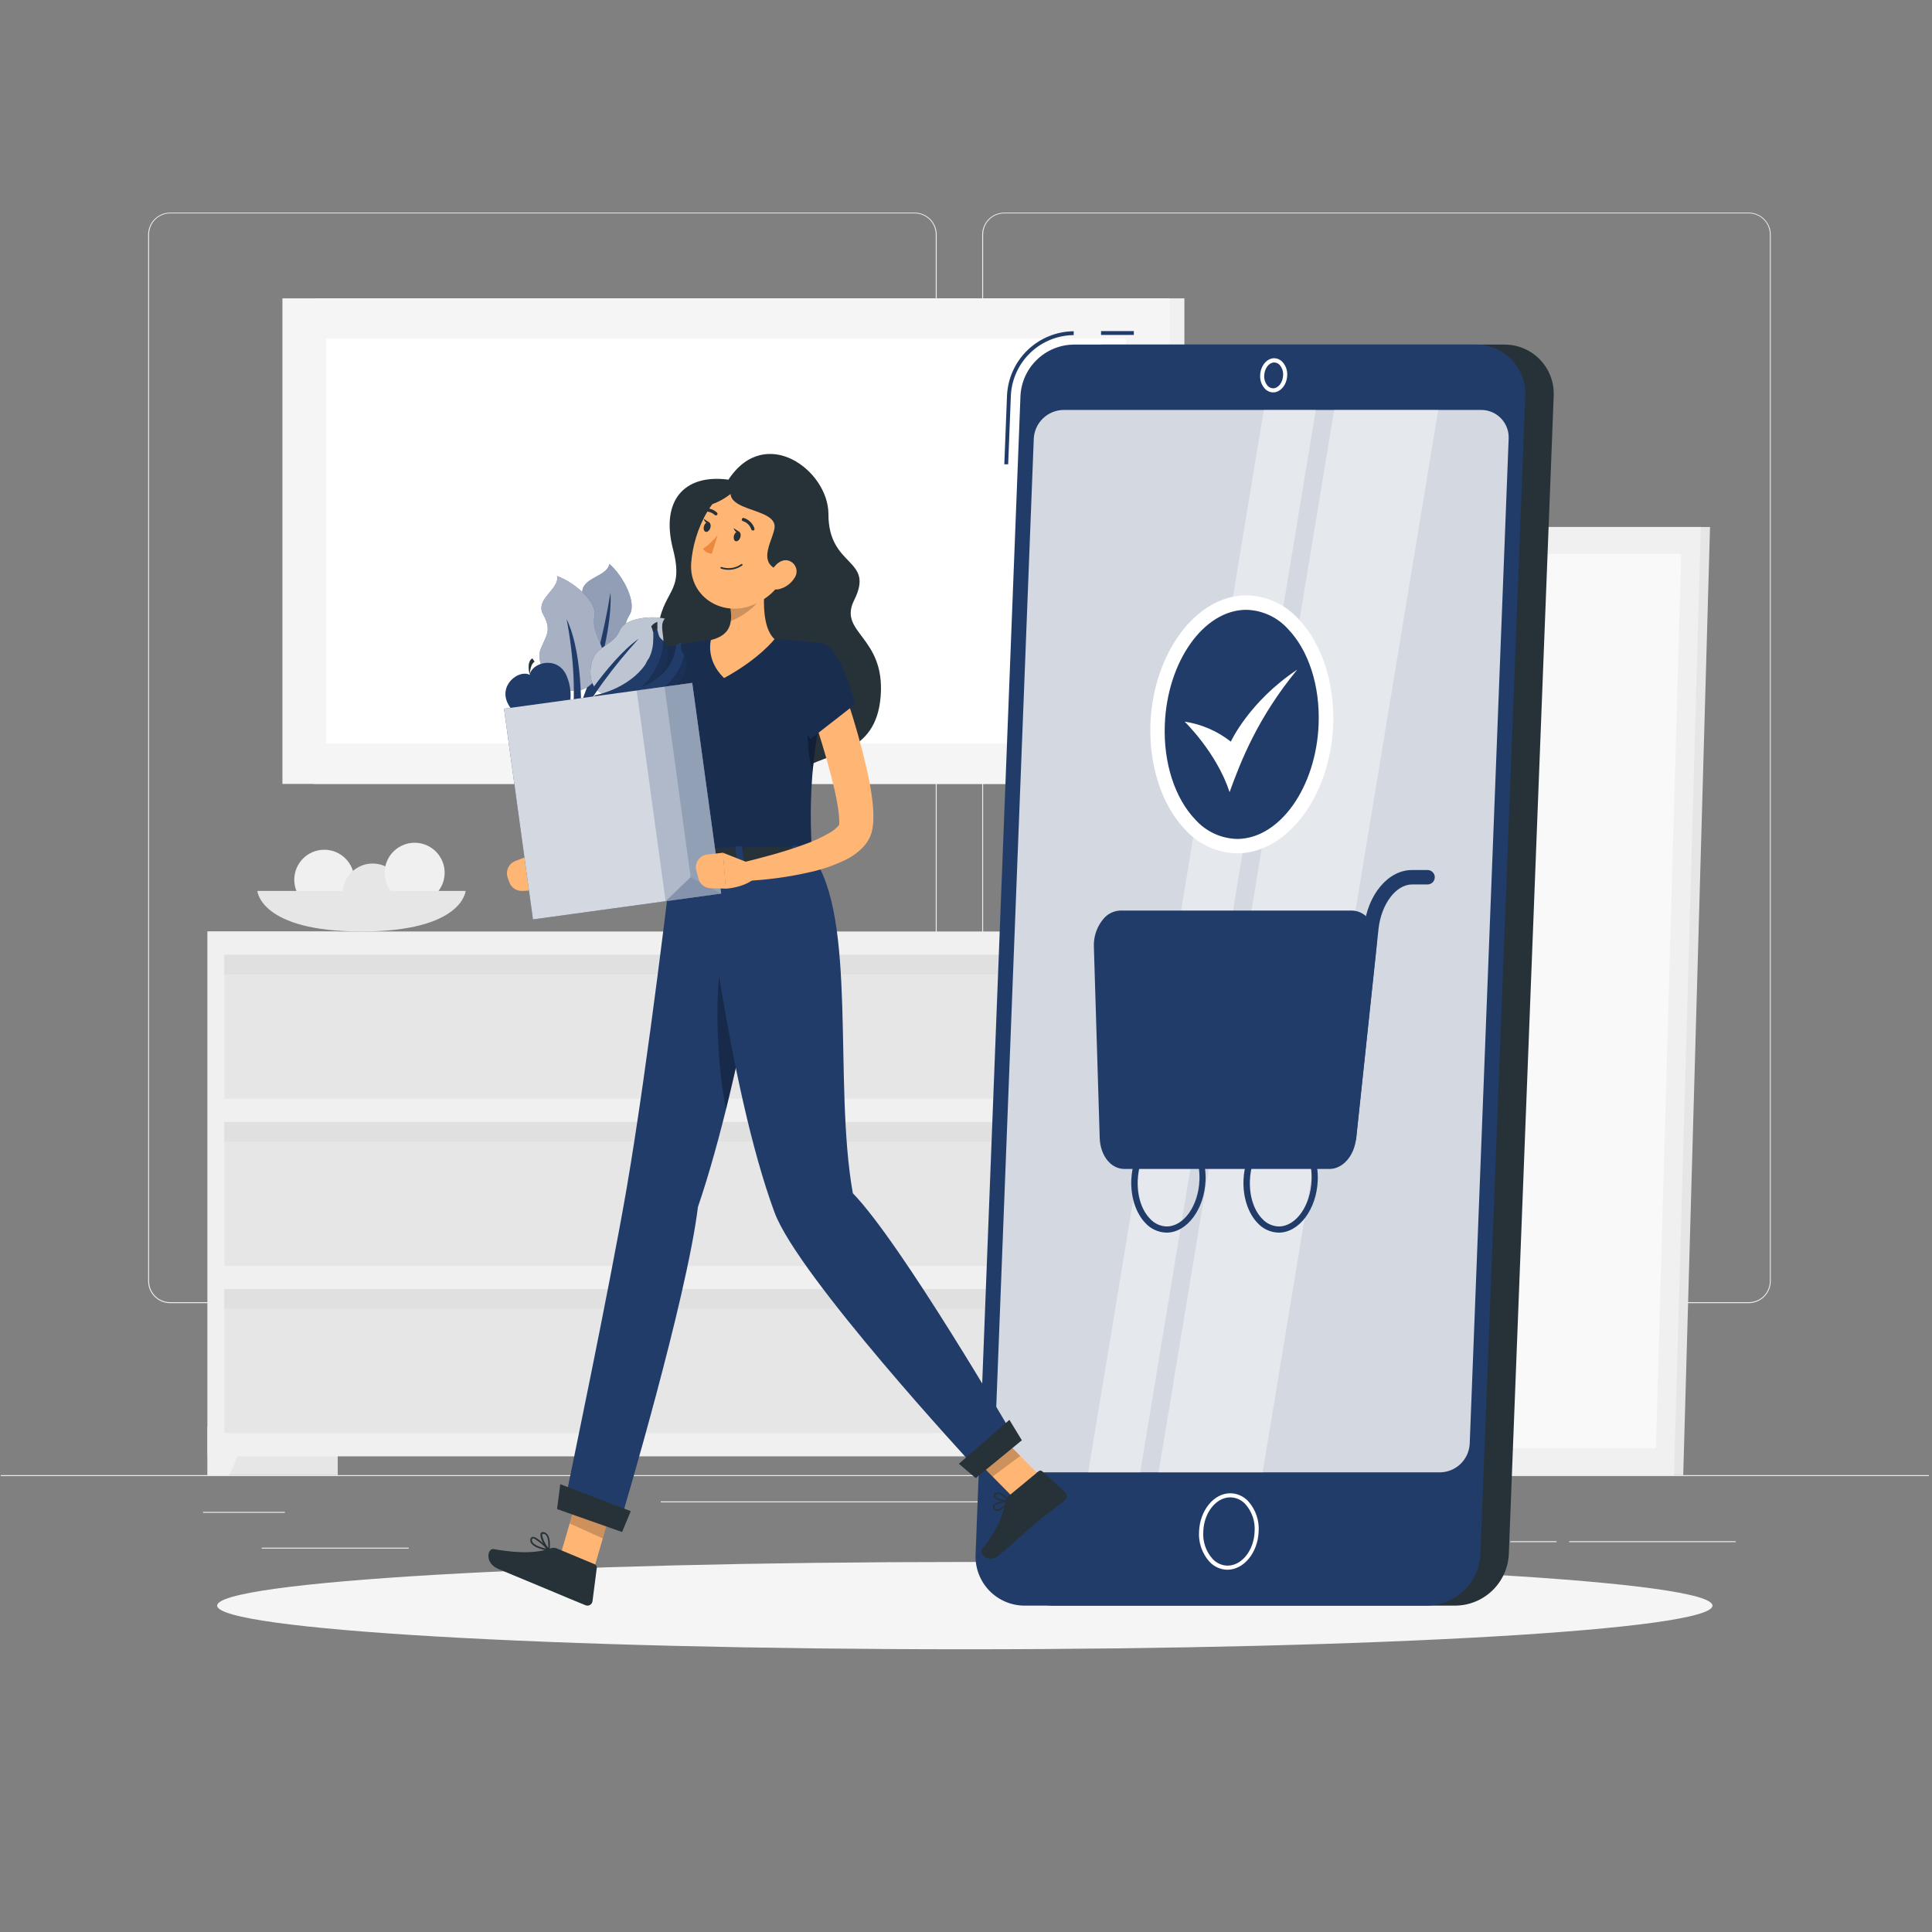 <svg width="338" height="338" viewBox="0 0 338 338" fill="none" xmlns="http://www.w3.org/2000/svg">
<rect x="0" y="0" width="338" height="338" fill="#808080" stroke="none"/>
<g clip-path="url(#clip0_1_2484)">
<path d="M337.451 258.072H0.137V258.241H337.451V258.072Z" fill="#EBEBEB"/>
<path d="M49.837 264.494H35.528V264.663H49.837V264.494Z" fill="#EBEBEB"/>
<path d="M172.916 262.666H115.593V262.835H172.916V262.666Z" fill="#EBEBEB"/>
<path d="M71.499 270.762H45.789V270.93H71.499V270.762Z" fill="#EBEBEB"/>
<path d="M303.652 269.628H274.515V269.797H303.652V269.628Z" fill="#EBEBEB"/>
<path d="M272.309 269.628H264.234V269.797H272.309V269.628Z" fill="#EBEBEB"/>
<path d="M250.35 266.781H234.833V266.95H250.35V266.781Z" fill="#EBEBEB"/>
<path d="M227.035 266.781H194.356V266.95H227.035V266.781Z" fill="#EBEBEB"/>
<path d="M160.024 227.983H29.76C28.739 227.982 27.761 227.575 27.04 226.853C26.319 226.131 25.914 225.152 25.914 224.131V41.017C25.923 40.002 26.332 39.032 27.052 38.317C27.772 37.602 28.745 37.2 29.76 37.198H160.024C161.045 37.198 162.025 37.604 162.748 38.327C163.47 39.049 163.876 40.029 163.876 41.05V224.131C163.876 225.153 163.47 226.133 162.748 226.855C162.025 227.578 161.045 227.983 160.024 227.983ZM29.76 37.333C28.784 37.335 27.849 37.724 27.159 38.414C26.47 39.105 26.083 40.041 26.083 41.017V224.131C26.083 225.107 26.47 226.043 27.159 226.734C27.849 227.424 28.784 227.813 29.76 227.815H160.024C161 227.813 161.936 227.424 162.626 226.734C163.317 226.044 163.706 225.108 163.707 224.131V41.017C163.706 40.04 163.317 39.105 162.626 38.414C161.936 37.724 161 37.335 160.024 37.333H29.76Z" fill="#EBEBEB"/>
<path d="M305.953 227.983H175.682C174.661 227.982 173.682 227.575 172.96 226.853C172.238 226.131 171.832 225.152 171.83 224.131V41.017C171.84 40.002 172.251 39.031 172.972 38.317C173.693 37.602 174.667 37.2 175.682 37.198H305.953C306.966 37.202 307.938 37.605 308.656 38.319C309.375 39.034 309.783 40.003 309.791 41.017V224.131C309.791 225.151 309.387 226.128 308.668 226.85C307.948 227.572 306.972 227.98 305.953 227.983ZM175.682 37.333C174.706 37.335 173.77 37.724 173.079 38.414C172.389 39.105 172 40.04 171.998 41.017V224.131C172 225.108 172.389 226.044 173.079 226.734C173.77 227.424 174.706 227.813 175.682 227.815H305.953C306.929 227.813 307.865 227.424 308.555 226.734C309.246 226.044 309.634 225.108 309.636 224.131V41.017C309.634 40.04 309.246 39.105 308.555 38.414C307.865 37.724 306.929 37.335 305.953 37.333H175.682Z" fill="#EBEBEB"/>
<path d="M36.31 258.072H59.086L59.086 162.963H36.31L36.31 258.072Z" fill="#E6E6E6"/>
<path d="M40.095 258.072H36.303V249.511H44.068L40.095 258.072Z" fill="#F0F0F0"/>
<path d="M187.137 258.072H209.912V162.963H187.137V258.072Z" fill="#E6E6E6"/>
<path d="M36.31 254.786L190.443 254.786V162.963H36.31V254.786Z" fill="#F0F0F0"/>
<path d="M39.252 192.215L187.501 192.215V167.031L39.252 167.031V192.215Z" fill="#E6E6E6"/>
<path d="M39.252 170.465L187.501 170.465V167.037L39.252 167.037V170.465Z" fill="#E0E0E0"/>
<path d="M186.651 258.072H190.443V249.511H182.671L186.651 258.072Z" fill="#F0F0F0"/>
<path d="M39.252 221.466L187.501 221.466V196.283L39.252 196.283V221.466Z" fill="#E6E6E6"/>
<path d="M39.252 199.717L187.501 199.717V196.289L39.252 196.289V199.717Z" fill="#E0E0E0"/>
<path d="M39.252 250.712L187.501 250.712V225.528L39.252 225.528V250.712Z" fill="#E6E6E6"/>
<path d="M39.252 228.962L187.501 228.962V225.535L39.252 225.535V228.962Z" fill="#E0E0E0"/>
<path d="M241.667 258.072H294.477L299.166 92.194H246.356L241.667 258.072Z" fill="#E6E6E6"/>
<path d="M240.055 258.072H292.865L297.554 92.194H244.744L240.055 258.072Z" fill="#F0F0F0"/>
<path d="M289.701 253.356L294.12 96.91H247.908L243.489 253.356H289.701Z" fill="#F9F9F9"/>
<path d="M54.889 137.145L207.207 137.145V52.196L54.889 52.196V137.145Z" fill="#F0F0F0"/>
<path d="M49.411 137.145L204.65 137.145V52.196L49.411 52.196V137.145Z" fill="#F5F5F5"/>
<path d="M196.96 130.074V59.252L57.082 59.252V130.074H196.96Z" fill="white"/>
<path d="M56.731 159.158C59.63 159.158 61.98 156.808 61.98 153.909C61.98 151.011 59.63 148.661 56.731 148.661C53.832 148.661 51.482 151.011 51.482 153.909C51.482 156.808 53.832 159.158 56.731 159.158Z" fill="#F0F0F0"/>
<path d="M70.307 157.527C70.973 154.706 69.226 151.879 66.404 151.213C63.583 150.547 60.756 152.294 60.09 155.115C59.425 157.937 61.172 160.764 63.993 161.429C66.814 162.095 69.641 160.348 70.307 157.527Z" fill="#E6E6E6"/>
<path d="M77.65 153.892C78.316 151.071 76.569 148.244 73.748 147.578C70.927 146.913 68.1 148.66 67.434 151.481C66.768 154.302 68.515 157.129 71.337 157.795C74.158 158.461 76.985 156.714 77.65 153.892Z" fill="#F0F0F0"/>
<path d="M81.456 155.866C81.456 155.866 80.998 162.963 63.241 162.963C45.485 162.963 45.026 155.866 45.026 155.866H81.456Z" fill="#E6E6E6"/>
<path d="M168.794 288.538C241.035 288.538 299.598 285.119 299.598 280.901C299.598 276.684 241.035 273.265 168.794 273.265C96.553 273.265 37.99 276.684 37.99 280.901C37.99 285.119 96.553 288.538 168.794 288.538Z" fill="#F5F5F5"/>
<path d="M254.647 280.901H184.27C183.106 280.907 181.953 280.676 180.882 280.223C179.81 279.769 178.841 279.103 178.035 278.264C177.229 277.425 176.601 276.43 176.191 275.341C175.781 274.252 175.596 273.091 175.648 271.929L183.501 69.257C183.621 66.856 184.651 64.592 186.382 62.925C188.113 61.258 190.414 60.314 192.817 60.284H263.195C264.358 60.279 265.51 60.511 266.582 60.965C267.653 61.418 268.621 62.085 269.427 62.924C270.233 63.763 270.861 64.757 271.271 65.845C271.682 66.934 271.868 68.094 271.816 69.257L263.964 271.929C263.844 274.329 262.813 276.593 261.082 278.26C259.351 279.927 257.05 280.872 254.647 280.901Z" fill="#263238"/>
<path d="M176.377 81.231H175.702L176.174 69.189C176.315 66.179 177.603 63.338 179.774 61.248C181.944 59.158 184.832 57.978 187.845 57.95V58.625C185.007 58.652 182.286 59.765 180.241 61.734C178.197 63.704 176.983 66.381 176.849 69.216L176.377 81.231Z" fill="#223C6A"/>
<path d="M198.363 57.923H192.628V58.598H198.363V57.923Z" fill="#223C6A"/>
<path d="M249.675 280.901H179.298C178.134 280.907 176.981 280.676 175.91 280.223C174.838 279.769 173.869 279.103 173.063 278.264C172.257 277.425 171.629 276.43 171.219 275.341C170.809 274.252 170.624 273.091 170.676 271.929L178.529 69.257C178.649 66.856 179.679 64.592 181.41 62.925C183.141 61.258 185.442 60.314 187.845 60.284H258.223C259.386 60.279 260.538 60.511 261.61 60.965C262.681 61.418 263.649 62.085 264.455 62.924C265.261 63.763 265.889 64.757 266.3 65.845C266.71 66.934 266.896 68.094 266.844 69.257L258.992 271.929C258.872 274.329 257.841 276.593 256.11 278.26C254.379 279.927 252.078 280.872 249.675 280.901Z" fill="#223C6A"/>
<path opacity="0.8" d="M251.915 257.586H178.867C178.216 257.59 177.571 257.462 176.971 257.209C176.372 256.957 175.83 256.584 175.378 256.116C174.927 255.647 174.576 255.091 174.347 254.482C174.117 253.873 174.014 253.224 174.043 252.574L180.857 76.738C180.922 75.394 181.498 74.126 182.468 73.193C183.437 72.26 184.726 71.733 186.072 71.719H259.114C259.765 71.716 260.41 71.845 261.009 72.098C261.609 72.352 262.151 72.725 262.602 73.194C263.053 73.663 263.404 74.22 263.634 74.829C263.863 75.438 263.967 76.088 263.937 76.738L257.123 252.574C257.058 253.916 256.483 255.182 255.515 256.114C254.546 257.046 253.259 257.572 251.915 257.586Z" fill="white"/>
<path opacity="0.4" d="M220.902 257.586H202.687L233.41 71.719H251.625L220.902 257.586Z" fill="white"/>
<path opacity="0.4" d="M199.482 257.586H190.375L221.098 71.719H230.205L199.482 257.586Z" fill="white"/>
<path d="M232.62 203.238H196.703C195.043 203.238 193.728 201.423 193.654 199.035L192.635 165.688C192.554 162.942 194.133 160.561 196.042 160.561H236.52C238.429 160.561 239.825 162.942 239.535 165.688L235.987 199.035C235.73 201.423 234.273 203.238 232.62 203.238Z" fill="#223C6A"/>
<path d="M232.62 204.506H196.703C194.335 204.506 192.487 202.165 192.392 199.076L191.374 165.729C191.275 163.846 191.925 162 193.182 160.595C193.547 160.197 193.988 159.878 194.48 159.655C194.971 159.433 195.503 159.312 196.042 159.299H236.52C237.057 159.312 237.586 159.439 238.071 159.672C238.556 159.904 238.986 160.237 239.333 160.649C239.918 161.37 240.349 162.204 240.6 163.098C240.851 163.993 240.915 164.93 240.79 165.85L237.242 199.197C236.931 202.206 234.907 204.506 232.62 204.506ZM196.042 161.823C195.841 161.838 195.645 161.893 195.466 161.985C195.287 162.076 195.127 162.202 194.996 162.356C194.218 163.269 193.824 164.449 193.897 165.648L194.915 198.995C194.963 200.641 195.765 201.976 196.703 201.976H232.62C233.477 201.976 234.536 200.742 234.732 198.9L238.28 165.553C238.365 164.986 238.336 164.407 238.195 163.851C238.054 163.295 237.803 162.773 237.457 162.315C237.347 162.169 237.205 162.049 237.043 161.964C236.881 161.879 236.703 161.831 236.52 161.823H196.042Z" fill="#223C6A"/>
<path d="M235.987 200.297H235.852C235.687 200.279 235.527 200.229 235.382 200.15C235.236 200.07 235.108 199.963 235.004 199.834C234.9 199.705 234.822 199.557 234.776 199.397C234.729 199.238 234.714 199.072 234.732 198.907L238.631 162.254C239.238 156.527 242.848 152.209 247.024 152.209H249.749C250.084 152.209 250.405 152.342 250.641 152.579C250.878 152.815 251.011 153.136 251.011 153.471C251.011 153.805 250.878 154.126 250.641 154.363C250.405 154.599 250.084 154.732 249.749 154.732H247.051C244.217 154.732 241.654 158.153 241.168 162.524L237.269 199.177C237.235 199.49 237.084 199.78 236.847 199.987C236.609 200.195 236.302 200.305 235.987 200.297Z" fill="#223C6A"/>
<path d="M204.091 215.645C203.389 215.633 202.697 215.477 202.057 215.187C201.418 214.896 200.845 214.478 200.373 213.958C198.727 212.244 197.81 209.445 197.918 206.47C198.113 201.43 201.169 197.335 204.738 197.335C205.441 197.345 206.133 197.501 206.773 197.791C207.412 198.081 207.985 198.5 208.455 199.022C210.102 200.735 211.019 203.535 210.911 206.51C210.715 211.55 207.659 215.645 204.091 215.645ZM204.765 198.435C201.783 198.435 199.213 202.057 199.044 206.53C198.943 209.229 199.719 211.711 201.196 213.216C201.565 213.629 202.015 213.961 202.517 214.193C203.02 214.425 203.564 214.552 204.118 214.565C207.099 214.565 209.67 210.942 209.838 206.47C209.94 203.771 209.164 201.288 207.686 199.784C207.314 199.368 206.861 199.033 206.353 198.801C205.846 198.569 205.296 198.444 204.738 198.435H204.765Z" fill="#223C6A"/>
<path d="M223.716 215.645C223.015 215.632 222.324 215.476 221.685 215.186C221.047 214.896 220.475 214.478 220.005 213.958C218.352 212.244 217.435 209.445 217.549 206.47C217.738 201.43 220.801 197.335 224.37 197.335C225.071 197.346 225.763 197.501 226.401 197.791C227.04 198.081 227.611 198.5 228.08 199.022C229.733 200.735 230.651 203.535 230.536 206.51C230.347 211.55 227.284 215.645 223.716 215.645ZM224.39 198.435C221.402 198.435 218.838 202.057 218.669 206.53C218.568 209.229 219.344 211.711 220.815 213.216C221.183 213.629 221.633 213.961 222.135 214.193C222.638 214.425 223.182 214.552 223.736 214.565C226.724 214.565 229.288 210.942 229.457 206.47C229.558 203.771 228.782 201.288 227.311 199.784C226.94 199.369 226.487 199.035 225.981 198.803C225.475 198.57 224.927 198.445 224.37 198.435H224.39Z" fill="#223C6A"/>
<path d="M231.918 127.77C232.768 116.019 226.894 106.019 218.796 105.432C210.699 104.846 203.445 113.897 202.594 125.647C201.744 137.398 207.619 147.398 215.716 147.985C223.813 148.571 231.067 139.52 231.918 127.77Z" fill="#223C6A"/>
<path d="M216.456 149.288C214.733 149.259 213.034 148.876 211.464 148.162C209.895 147.448 208.49 146.419 207.335 145.139C203.288 140.916 201.007 134.008 201.264 126.674C201.736 114.254 209.265 104.155 218.048 104.155C219.772 104.182 221.471 104.564 223.04 105.277C224.609 105.989 226.015 107.018 227.169 108.297C231.217 112.527 233.504 119.429 233.241 126.769C232.769 139.182 225.24 149.288 216.456 149.288ZM218.042 106.685C210.621 106.685 204.198 115.698 203.78 126.776C203.524 133.441 205.527 139.654 209.13 143.398C210.051 144.43 211.175 145.261 212.43 145.841C213.686 146.421 215.047 146.738 216.429 146.772C223.85 146.772 230.273 137.759 230.691 126.681C230.947 120.016 228.95 113.802 225.348 110.058C224.426 109.026 223.301 108.194 222.045 107.614C220.788 107.034 219.425 106.718 218.042 106.685Z" fill="white"/>
<path d="M207.248 126.249C207.248 126.249 212.847 131.646 215.114 138.582C217.07 133.185 219.992 125.622 226.947 117.155C218.534 122.741 215.33 129.751 215.33 129.751C212.986 127.901 210.2 126.694 207.248 126.249Z" fill="white"/>
<path d="M214.743 274.62C214.148 274.616 213.56 274.488 213.017 274.245C212.473 274.003 211.986 273.65 211.585 273.21C210.946 272.494 210.456 271.657 210.144 270.749C209.832 269.841 209.705 268.879 209.771 267.921C209.919 264.238 212.368 261.243 215.235 261.243C215.83 261.249 216.418 261.379 216.961 261.622C217.504 261.866 217.991 262.219 218.392 262.659C219.028 263.372 219.516 264.205 219.826 265.108C220.137 266.012 220.264 266.968 220.2 267.921C220.065 271.625 217.61 274.62 214.743 274.62ZM215.235 261.958C212.746 261.958 210.614 264.656 210.513 267.948C210.45 268.81 210.561 269.675 210.838 270.493C211.115 271.311 211.552 272.065 212.125 272.711C212.46 273.082 212.867 273.379 213.323 273.585C213.778 273.79 214.27 273.899 214.77 273.905C217.259 273.905 219.391 271.207 219.492 267.921C219.554 267.059 219.444 266.193 219.167 265.374C218.89 264.555 218.452 263.799 217.88 263.152C217.545 262.781 217.137 262.484 216.682 262.278C216.227 262.073 215.734 261.964 215.235 261.958Z" fill="white"/>
<path d="M222.724 68.65C222.448 68.642 222.176 68.579 221.925 68.463C221.675 68.347 221.45 68.181 221.266 67.975C220.983 67.658 220.766 67.288 220.628 66.886C220.49 66.484 220.434 66.058 220.464 65.634C220.524 64.001 221.631 62.672 222.926 62.672C223.202 62.679 223.474 62.743 223.724 62.859C223.975 62.975 224.199 63.141 224.383 63.347C224.668 63.663 224.886 64.033 225.025 64.435C225.165 64.838 225.221 65.263 225.193 65.688C225.132 67.321 224.019 68.65 222.724 68.65ZM222.926 63.414C222.008 63.414 221.219 64.433 221.172 65.688C221.128 66.349 221.346 67.001 221.779 67.503C221.898 67.636 222.044 67.743 222.206 67.817C222.369 67.892 222.545 67.931 222.724 67.934C223.641 67.934 224.43 66.916 224.478 65.661C224.525 64.997 224.306 64.342 223.87 63.84C223.75 63.708 223.605 63.602 223.442 63.529C223.28 63.456 223.104 63.417 222.926 63.414Z" fill="white"/>
<path d="M127.439 83.916C119.714 82.884 115.538 87.566 117.738 96.06C119.809 104.061 115.802 102.995 115.039 110.571C114.277 118.147 120.524 118.457 122.555 124.644C124.585 130.83 135.804 137.86 140.189 134.689C144.574 131.518 153.277 132.247 154.073 121.777C154.869 111.306 146.585 110.74 149.425 105.019C153.122 97.598 144.932 99.406 144.932 89.948C144.952 82.331 133.909 74.08 127.439 83.916Z" fill="#263238"/>
<path d="M117.717 124.226C117.549 127.457 117.252 130.581 116.78 133.758C116.367 137.043 115.646 140.282 114.628 143.432C114.312 144.352 113.91 145.24 113.427 146.084C113.096 146.657 112.69 147.184 112.219 147.649L111.983 147.865L111.855 147.966L111.781 148.026L111.497 148.222L110.937 148.613C109.511 149.529 108.01 150.323 106.451 150.988C103.497 152.285 100.427 153.301 97.283 154.024L96.197 151.035C98.862 149.558 101.594 148.047 104.09 146.482C105.309 145.737 106.481 144.916 107.598 144.026L107.962 143.709L108.151 143.554V143.52C108.151 143.52 108.225 143.392 108.32 143.196C108.56 142.66 108.761 142.108 108.92 141.543C109.303 140.17 109.605 138.776 109.824 137.367C110.081 135.91 110.29 134.419 110.465 132.915C110.809 129.919 111.106 126.843 111.335 123.854L117.717 124.226Z" fill="#FFB573"/>
<path d="M98.18 151.103L93.026 149.511L93.991 155.744C93.991 155.744 97.364 155.326 98.99 153.444L98.18 151.103Z" fill="#FFB573"/>
<path d="M88.816 153.525L89.1 154.341C89.263 154.804 89.57 155.202 89.978 155.477C90.385 155.751 90.869 155.888 91.359 155.866L93.991 155.744L93.026 149.511L90.132 150.644C89.583 150.862 89.14 151.283 88.895 151.82C88.65 152.357 88.621 152.968 88.816 153.525Z" fill="#FFB573"/>
<path d="M123.81 118.201C123.81 120.151 122.865 123.989 122.062 126.877C121.469 128.955 120.969 130.533 120.969 130.533L119.789 130.236L110.04 127.767C109.885 122.762 110.081 117.257 115.06 113.964C118.197 111.9 123.783 114.733 123.81 118.201Z" fill="#223C6A"/>
<g opacity="0.5">
<path opacity="0.5" d="M123.81 118.201C123.81 120.151 122.865 123.989 122.062 126.877C121.469 128.955 120.969 130.533 120.969 130.533L119.789 130.236L110.04 127.767C109.885 122.762 110.081 117.257 115.06 113.964C118.197 111.9 123.783 114.733 123.81 118.201Z" fill="black"/>
</g>
<path opacity="0.3" d="M123.796 118.538C123.162 117.864 121.718 117.749 118.575 118.747C114.068 120.171 112.807 125.109 112.746 128.455L119.789 130.236L120.396 130.392L120.97 130.533C120.97 130.533 121.219 129.744 121.57 128.543C121.712 128.051 121.887 127.484 122.056 126.877C122.825 124.151 123.715 120.562 123.796 118.538Z" fill="black"/>
<path d="M103.8 274.85L97.849 272.765L101.587 259.88L107.53 261.971L103.8 274.85Z" fill="#FFB573"/>
<path d="M183.285 259.583L178.448 263.186L168.538 253.14L173.375 249.531L183.285 259.583Z" fill="#FFB573"/>
<path d="M176.464 261.722L181.693 257.397C181.78 257.32 181.893 257.277 182.01 257.277C182.126 257.277 182.239 257.32 182.327 257.397L186.341 261.04C186.439 261.135 186.516 261.249 186.567 261.376C186.618 261.503 186.641 261.639 186.636 261.776C186.63 261.912 186.595 262.046 186.534 262.168C186.473 262.29 186.386 262.398 186.28 262.484C184.432 263.961 183.46 264.582 181.166 266.478C179.75 267.645 176.795 270.438 174.838 272.05C172.882 273.662 171.182 271.821 171.857 270.971C174.852 267.179 175.547 264.683 175.904 262.632C175.978 262.272 176.176 261.95 176.464 261.722Z" fill="#263238"/>
<path d="M97.445 270.91L104.056 273.669C104.173 273.722 104.271 273.81 104.334 273.922C104.397 274.034 104.423 274.163 104.407 274.29L103.658 280.119C103.642 280.257 103.593 280.389 103.516 280.504C103.439 280.62 103.336 280.716 103.216 280.785C103.095 280.854 102.96 280.893 102.821 280.901C102.683 280.908 102.544 280.883 102.417 280.827C100.076 279.876 98.976 279.404 96.076 278.189L87.164 274.479C84.749 273.467 85.268 270.816 86.361 271.011C91.252 271.895 94.402 271.605 96.332 270.876C96.693 270.742 97.093 270.754 97.445 270.91Z" fill="#263238"/>
<path opacity="0.2" d="M101.587 259.887L99.665 266.525L105.453 269.143L107.537 261.971L101.587 259.887Z" fill="black"/>
<path opacity="0.2" d="M173.381 249.531L168.538 253.14L173.645 258.322L178.488 254.712L173.381 249.531Z" fill="black"/>
<path d="M142.106 149.706L117.596 150.057C114.223 131.087 113.448 122.026 113.448 117.675C113.444 116.589 113.819 115.537 114.507 114.697C115.195 113.858 116.154 113.284 117.219 113.074C118.716 112.784 120.592 112.447 122.447 112.19C123.088 112.102 123.736 112.022 124.37 111.954C128.069 111.633 131.787 111.579 135.494 111.792C136.048 111.792 136.594 111.839 137.14 111.873C139.623 112.035 141.957 112.352 143.597 112.608C143.899 112.656 144.188 112.766 144.446 112.929C144.705 113.093 144.927 113.308 145.099 113.561C145.272 113.813 145.391 114.099 145.449 114.399C145.507 114.699 145.504 115.008 145.438 115.307C144.723 118.68 144.136 121.642 143.664 124.293C142.915 128.509 142.443 131.916 142.166 134.905C141.751 139.829 141.731 144.779 142.106 149.706Z" fill="#223C6A"/>
<g opacity="0.5">
<path opacity="0.5" d="M142.106 149.706L117.596 150.057C114.223 131.087 113.448 122.026 113.448 117.675C113.444 116.589 113.819 115.537 114.507 114.697C115.195 113.858 116.154 113.284 117.219 113.074C118.716 112.784 120.592 112.447 122.447 112.19C123.088 112.102 123.736 112.022 124.37 111.954C128.069 111.633 131.787 111.579 135.494 111.792C136.048 111.792 136.594 111.839 137.14 111.873C139.623 112.035 141.957 112.352 143.597 112.608C143.899 112.656 144.188 112.766 144.446 112.929C144.705 113.093 144.927 113.308 145.099 113.561C145.272 113.813 145.391 114.099 145.449 114.399C145.507 114.699 145.504 115.008 145.438 115.307C144.723 118.68 144.136 121.642 143.664 124.293C142.915 128.509 142.443 131.916 142.166 134.905C141.751 139.829 141.731 144.779 142.106 149.706Z" fill="black"/>
</g>
<path opacity="0.3" d="M142.166 134.925C140.931 131.228 140.999 123.551 142.328 121.062L143.677 124.313C142.915 128.53 142.443 131.937 142.166 134.925Z" fill="black"/>
<path d="M133.666 104.216C133.551 107.225 133.909 110.348 135.501 111.819C135.501 111.819 132.87 115.253 126.677 118.626C123.398 115.469 124.369 111.981 124.369 111.981C128.35 110.969 128.417 108.318 127.25 103.919L130.407 102.637C130.697 102.382 131.057 102.217 131.44 102.165C131.823 102.113 132.213 102.175 132.561 102.343C132.909 102.512 133.2 102.78 133.396 103.113C133.593 103.446 133.687 103.83 133.666 104.216Z" fill="#FFB573"/>
<path opacity="0.2" d="M130.414 102.637C130.686 102.4 131.018 102.242 131.374 102.181C131.729 102.12 132.095 102.159 132.43 102.292C132.765 102.425 133.057 102.648 133.274 102.936C133.491 103.224 133.624 103.567 133.659 103.926C132.267 106.074 130.232 107.726 127.844 108.648C127.944 107.038 127.742 105.422 127.25 103.885L130.414 102.637Z" fill="black"/>
<path d="M139.367 95.378C137.235 100.978 136.445 103.386 132.62 105.417C126.906 108.466 120.477 104.621 120.922 98.495C121.3 92.984 124.727 84.76 131.042 84.234C132.431 84.109 133.828 84.342 135.102 84.911C136.375 85.479 137.481 86.364 138.316 87.481C139.15 88.599 139.685 89.911 139.869 91.293C140.053 92.675 139.88 94.082 139.367 95.378Z" fill="#FFB573"/>
<path d="M128.646 84.207C124.673 89.813 136.067 88.436 135.5 92.39C135.17 94.791 131.743 99.264 137.76 100.101C143.778 100.937 145.269 91.115 142.173 87.425C139.076 83.734 132.552 81.339 128.646 84.207Z" fill="#263238"/>
<path d="M129.908 84.038C129.085 86.062 124.707 88.835 123.108 88.322C123.594 85.9 127.675 83.6 129.908 84.038Z" fill="#263238"/>
<path d="M139.002 101.093C138.399 102.082 137.429 102.792 136.304 103.069C134.806 103.42 134.125 102.071 134.59 100.688C135.008 99.453 136.297 97.773 137.768 98.036C138.089 98.099 138.39 98.24 138.643 98.448C138.896 98.657 139.093 98.925 139.216 99.229C139.339 99.532 139.383 99.862 139.346 100.188C139.309 100.513 139.191 100.824 139.002 101.093Z" fill="#FFB573"/>
<path d="M117.596 150.057C117.596 150.057 113.447 185.731 109.622 207.94C106.627 225.339 99.058 261.566 99.058 261.566L108.88 265.047C108.88 265.047 120.133 227.268 122.103 211.158C130.037 187.91 135.737 149.861 135.737 149.861L117.596 150.057Z" fill="#223C6A"/>
<path d="M97.458 264.015L108.832 268.023L110.35 264.373L98.018 259.657L97.458 264.015Z" fill="#263238"/>
<path opacity="0.3" d="M130.016 160.655L126.346 167.692C124.997 172.994 125.321 185.907 127.021 194.063C130.077 181.765 132.519 168.825 134.037 160.143L130.016 160.655Z" fill="black"/>
<path d="M122.919 150.057C122.919 150.057 127.311 189.982 135.508 212.123C139.616 223.248 170.116 256.203 170.116 256.203L176.997 250.698C176.997 250.698 157.656 217.446 149.203 208.756C145.755 189.442 150.086 160.521 142.079 149.693L122.919 150.057Z" fill="#223C6A"/>
<path d="M170.703 258.591L178.772 251.973L176.593 248.398L167.755 256.089L170.703 258.591Z" fill="#263238"/>
<path d="M142.483 148.269L143.617 150.442C143.704 150.61 143.509 150.792 143.225 150.792L117.515 151.163C117.293 151.163 117.11 151.056 117.09 150.921L116.841 148.728C116.841 148.58 117.016 148.445 117.252 148.445L142.078 148.087C142.156 148.08 142.234 148.093 142.305 148.125C142.376 148.157 142.437 148.207 142.483 148.269Z" fill="#263238"/>
<path d="M139.157 151.089H139.832C139.96 151.089 140.061 151.015 140.054 150.934L139.697 148.087C139.697 147.999 139.575 147.939 139.44 147.939H138.766C138.638 147.939 138.536 148.013 138.55 148.094L138.901 150.941C138.907 151.022 139.029 151.089 139.157 151.089Z" fill="#223C6A"/>
<path d="M119.357 151.373H120.032C120.167 151.373 120.261 151.298 120.254 151.217L119.904 148.37C119.904 148.283 119.775 148.215 119.64 148.222H118.966C118.831 148.222 118.73 148.296 118.743 148.377L119.094 151.224C119.107 151.305 119.229 151.373 119.357 151.373Z" fill="#223C6A"/>
<path d="M129.26 151.211H129.935C130.07 151.211 130.171 151.137 130.158 151.056L129.807 148.209C129.807 148.121 129.679 148.054 129.55 148.06H128.876C128.741 148.06 128.646 148.134 128.653 148.215L129.004 151.062C128.99 151.164 129.125 151.211 129.26 151.211Z" fill="#223C6A"/>
<path d="M129.517 94.009C129.375 94.474 129.011 94.771 128.707 94.684C128.404 94.596 128.275 94.137 128.417 93.672C128.559 93.206 128.93 92.903 129.233 92.997C129.537 93.091 129.665 93.543 129.517 94.009Z" fill="#263238"/>
<path d="M124.268 92.363C124.12 92.828 123.756 93.125 123.452 93.037C123.149 92.95 123.02 92.491 123.169 92.025C123.317 91.56 123.675 91.263 123.978 91.351C124.282 91.439 124.41 91.897 124.268 92.363Z" fill="#263238"/>
<path d="M124.106 91.418L123.094 90.744C123.094 90.744 123.391 91.796 124.106 91.418Z" fill="#263238"/>
<path d="M125.563 93.591C124.819 94.522 123.95 95.347 122.979 96.04C123.164 96.282 123.399 96.482 123.668 96.625C123.937 96.768 124.234 96.852 124.538 96.869L125.563 93.591Z" fill="#ED893E"/>
<path d="M126.09 99.446C126.066 99.429 126.049 99.405 126.04 99.377C126.032 99.349 126.033 99.319 126.043 99.291C126.055 99.255 126.081 99.225 126.115 99.207C126.149 99.19 126.188 99.186 126.225 99.197C126.798 99.391 127.409 99.448 128.008 99.361C128.607 99.274 129.178 99.047 129.672 98.698C129.687 98.686 129.704 98.677 129.722 98.671C129.74 98.666 129.759 98.664 129.777 98.666C129.796 98.668 129.814 98.673 129.831 98.682C129.848 98.691 129.862 98.703 129.874 98.718C129.886 98.732 129.895 98.749 129.901 98.767C129.906 98.785 129.908 98.804 129.906 98.823C129.904 98.842 129.899 98.86 129.89 98.877C129.881 98.894 129.869 98.908 129.854 98.92C129.324 99.302 128.71 99.552 128.063 99.648C127.416 99.745 126.756 99.685 126.137 99.473L126.09 99.446Z" fill="#263238"/>
<path d="M131.534 92.754C131.495 92.722 131.465 92.68 131.446 92.633C131.336 92.292 131.147 91.982 130.894 91.728C130.64 91.475 130.33 91.285 129.989 91.175C129.915 91.158 129.851 91.112 129.811 91.048C129.771 90.983 129.757 90.906 129.773 90.832C129.791 90.758 129.837 90.694 129.901 90.653C129.966 90.613 130.043 90.599 130.117 90.616C130.552 90.748 130.948 90.983 131.273 91.3C131.598 91.617 131.842 92.007 131.986 92.437C132.012 92.509 132.009 92.588 131.978 92.657C131.946 92.727 131.889 92.781 131.817 92.808C131.769 92.823 131.718 92.826 131.669 92.817C131.619 92.808 131.573 92.786 131.534 92.754Z" fill="#263238"/>
<path d="M122.703 89.347C122.703 89.347 122.703 89.314 122.703 89.3C122.696 89.263 122.696 89.225 122.704 89.189C122.712 89.152 122.727 89.118 122.749 89.087C122.77 89.056 122.797 89.03 122.829 89.01C122.86 88.99 122.895 88.976 122.932 88.969C123.377 88.879 123.837 88.897 124.274 89.021C124.711 89.145 125.111 89.373 125.442 89.685C125.469 89.711 125.49 89.743 125.505 89.777C125.519 89.812 125.527 89.849 125.527 89.887C125.527 89.925 125.519 89.962 125.505 89.997C125.49 90.031 125.469 90.063 125.442 90.089C125.388 90.142 125.315 90.172 125.239 90.172C125.164 90.172 125.091 90.142 125.037 90.089C124.769 89.842 124.444 89.663 124.092 89.568C123.74 89.473 123.369 89.464 123.013 89.543C122.947 89.552 122.879 89.538 122.822 89.502C122.765 89.466 122.723 89.411 122.703 89.347Z" fill="#263238"/>
<path d="M99.428 115.995C98.43 114.383 97.567 111.232 99.273 109.451C100.98 107.67 102.309 107.164 101.884 104.054C101.459 100.944 106.208 101.032 106.607 98.657C108.974 100.681 111.484 105.403 110.142 107.569C108.799 109.735 109.521 111.36 109.231 113.985C108.941 116.609 103.206 122.107 99.428 115.995Z" fill="#223C6A"/>
<path opacity="0.5" d="M99.428 115.995C98.43 114.383 97.567 111.232 99.273 109.451C100.98 107.67 102.309 107.164 101.884 104.054C101.459 100.944 106.208 101.032 106.607 98.657C108.974 100.681 111.484 105.403 110.142 107.569C108.799 109.735 109.521 111.36 109.231 113.985C108.941 116.609 103.206 122.107 99.428 115.995Z" fill="white"/>
<path d="M106.802 103.656C105.656 110.861 103.544 119.274 100.515 125.528C101.252 125.468 101.943 125.147 102.465 124.624C102.465 124.624 107.261 111.597 106.802 103.656Z" fill="#223C6A"/>
<path d="M97.155 119.537C95.637 118.403 93.681 115.793 94.605 113.506C95.529 111.219 96.588 110.261 95.043 107.522C93.499 104.783 97.958 103.11 97.452 100.775C100.413 101.814 104.481 105.275 104.016 107.758C103.55 110.24 104.832 111.515 105.527 114.059C106.222 116.602 102.923 123.827 97.155 119.537Z" fill="#223C6A"/>
<path opacity="0.6" d="M97.155 119.537C95.637 118.403 93.681 115.793 94.605 113.506C95.529 111.219 96.588 110.261 95.043 107.522C93.499 104.783 97.958 103.11 97.452 100.775C100.413 101.814 104.481 105.275 104.016 107.758C103.55 110.24 104.832 111.515 105.527 114.059C106.222 116.602 102.923 123.827 97.155 119.537Z" fill="white"/>
<path d="M107.996 121.709C109.588 121.595 112.172 120.63 112.557 118.579C112.941 116.528 112.624 115.368 114.972 114.12C117.32 112.872 114.904 109.66 116.321 108.23C113.744 107.623 109.278 108.23 108.468 110.214C107.659 112.197 106.181 112.507 104.529 114.005C102.876 115.503 101.938 122.141 107.996 121.709Z" fill="#223C6A"/>
<path opacity="0.7" d="M107.996 121.709C109.588 121.595 112.172 120.63 112.557 118.579C112.941 116.528 112.624 115.368 114.972 114.12C117.32 112.872 114.904 109.66 116.321 108.23C113.744 107.623 109.278 108.23 108.468 110.214C107.659 112.197 106.181 112.507 104.529 114.005C102.876 115.503 101.938 122.141 107.996 121.709Z" fill="white"/>
<path d="M99.125 108.297C100.332 114.605 100.913 122.114 99.799 127.97C100.519 127.826 101.16 127.423 101.601 126.836C101.601 126.836 102.309 114.929 99.125 108.297Z" fill="#223C6A"/>
<path d="M111.734 111.745C107.511 116.373 102.997 122.289 100.427 127.673C100.074 127.145 99.919 126.509 99.988 125.878C99.988 125.878 106.161 115.685 111.734 111.745Z" fill="#223C6A"/>
<path d="M92.683 118.073C90.773 117.027 87.002 119.948 88.986 123.342C90.969 126.735 95.057 128.307 96.946 126.486C99.55 126.02 100.684 121.81 99.118 118.208C97.553 114.605 92.973 115.914 92.683 118.073Z" fill="#223C6A"/>
<path d="M92.682 118.073C92.682 118.073 92.008 115.88 93.121 115.179C93.272 115.368 93.411 115.567 93.539 115.773C93.539 115.773 92.784 115.982 92.682 118.073Z" fill="#263238"/>
<path d="M114.264 112.352C114.034 116.987 109.271 120.508 104.097 121.642C103.779 121.969 103.547 122.37 103.422 122.809C103.379 122.909 103.371 123.022 103.401 123.128C103.43 123.233 103.495 123.325 103.584 123.389C103.977 123.714 104.438 123.945 104.934 124.064C107.667 124.13 110.331 123.205 112.435 121.46C115.134 119.395 117.596 115.307 116.82 113.411C116.045 111.516 115.431 112.15 115.134 110.713C114.969 110.13 114.898 109.524 114.925 108.918C114.925 108.918 114.25 109.235 114.081 109.647C114.304 110.227 114.338 110.841 114.264 112.352Z" fill="#223C6A"/>
<path opacity="0.2" d="M116.847 113.431C116.67 112.923 116.38 112.461 115.997 112.082C116.051 113.607 115.66 115.455 113.973 118.154C112.212 120.974 107.49 123.483 103.415 123.234C103.448 123.299 103.496 123.355 103.557 123.396C103.949 123.721 104.411 123.952 104.906 124.07C107.639 124.137 110.304 123.212 112.408 121.466C115.113 119.422 117.596 115.334 116.847 113.431Z" fill="black"/>
<path d="M114.277 110.598C114.178 110.25 114.061 109.908 113.927 109.573C114.203 109.215 114.578 108.945 115.006 108.797V109.91C115.006 109.91 114.635 110.551 114.277 110.598Z" fill="#263238"/>
<path d="M103.584 122.35C103.481 122.464 103.384 122.583 103.294 122.708C103.248 122.842 103.245 122.987 103.286 123.123C103.328 123.258 103.41 123.377 103.523 123.463C103.565 123.507 103.615 123.542 103.671 123.567C103.726 123.591 103.786 123.604 103.847 123.605C103.715 123.398 103.619 123.17 103.564 122.93C103.559 122.737 103.566 122.543 103.584 122.35Z" fill="#263238"/>
<path d="M117.974 114.443C116.78 118.923 111.39 121.372 106.087 121.399C105.7 121.645 105.381 121.987 105.163 122.391C105.094 122.477 105.056 122.584 105.056 122.694C105.056 122.805 105.094 122.912 105.163 122.998C105.482 123.413 105.896 123.746 106.37 123.969C106.91 124.111 110.101 124.995 114.25 122.998C117.293 121.527 120.578 118.053 120.22 116.042C119.863 114.032 119.121 114.518 119.134 113.061C119.089 112.457 119.146 111.85 119.303 111.266C118.934 111.347 118.595 111.529 118.325 111.792C118.453 112.366 118.358 112.98 117.974 114.443Z" fill="#223C6A"/>
<path opacity="0.2" d="M120.254 116.042C120.189 115.504 120.003 114.987 119.708 114.531C119.438 116.036 118.669 117.783 116.476 120.043C114.169 122.431 109.056 123.908 105.095 122.809C105.114 122.879 105.148 122.944 105.197 122.998C105.518 123.411 105.932 123.743 106.404 123.969C106.944 124.111 110.135 124.988 114.284 122.991C117.326 121.527 120.612 118.053 120.254 116.042Z" fill="black"/>
<path d="M118.352 112.757C118.352 112.757 118.291 111.968 118.224 111.684C118.57 111.395 118.991 111.21 119.438 111.151L119.195 112.237C119.195 112.237 118.71 112.757 118.352 112.757Z" fill="#263238"/>
<path d="M105.439 121.986C105.439 121.986 105.203 122.161 105.082 122.276C105.01 122.397 104.978 122.538 104.99 122.678C105.002 122.818 105.058 122.951 105.149 123.058C105.311 123.261 105.439 123.268 105.439 123.268C105.352 123.039 105.304 122.797 105.298 122.552C105.338 122.323 105.439 121.986 105.439 121.986Z" fill="#263238"/>
<path d="M121.106 119.467L88.176 123.989L93.238 160.849L126.168 156.326L121.106 119.467Z" fill="#223C6A"/>
<path opacity="0.8" d="M121.106 119.467L88.176 123.989L93.238 160.849L126.168 156.326L121.106 119.467Z" fill="white"/>
<path opacity="0.2" d="M121.106 119.469L111.388 120.804L116.45 157.663L126.168 156.329L121.106 119.469Z" fill="#223C6A"/>
<path opacity="0.2" d="M126.178 156.324L120.828 153.45L116.254 120.137L121.111 119.469L126.178 156.324Z" fill="#223C6A"/>
<path opacity="0.3" d="M120.828 153.451L116.456 157.66L126.178 156.324L120.828 153.451Z" fill="#223C6A"/>
<path d="M131.487 151.157L126.467 149.187L126.96 155.474C126.96 155.474 130.333 155.312 132.121 153.552L131.487 151.157Z" fill="#FFB573"/>
<path d="M147.321 119.82C148.67 123.598 149.83 127.349 150.829 131.235C151.328 133.171 151.8 135.121 152.178 137.145C152.36 138.15 152.522 139.169 152.643 140.234C152.777 141.354 152.825 142.481 152.785 143.608C152.762 144.338 152.649 145.063 152.448 145.766C152.174 146.632 151.713 147.426 151.099 148.094C150.199 149.054 149.131 149.84 147.948 150.415C146.013 151.356 143.976 152.069 141.876 152.54C137.949 153.451 133.944 153.986 129.915 154.139L129.524 150.981C131.359 150.543 133.241 150.057 135.069 149.544C136.898 149.032 138.719 148.465 140.466 147.824C142.134 147.253 143.74 146.519 145.263 145.631C145.817 145.308 146.312 144.892 146.727 144.404C146.835 144.235 146.835 144.188 146.815 144.188C146.832 143.941 146.832 143.693 146.815 143.446C146.784 142.631 146.699 141.82 146.558 141.017C146.423 140.14 146.241 139.243 146.039 138.319C145.614 136.517 145.148 134.682 144.622 132.847C143.57 129.204 142.389 125.501 141.202 121.905L147.321 119.82Z" fill="#FFB573"/>
<path d="M121.813 152.29L122.204 153.747C122.329 154.21 122.6 154.621 122.977 154.917C123.354 155.214 123.816 155.381 124.295 155.393L126.994 155.467L126.501 149.18L123.749 149.497C123.427 149.529 123.117 149.631 122.838 149.795C122.56 149.959 122.32 150.181 122.136 150.447C121.952 150.712 121.828 151.015 121.772 151.333C121.716 151.651 121.73 151.978 121.813 152.29Z" fill="#FFB573"/>
<path d="M144.46 112.791C147.28 113.937 149.587 123.207 149.587 123.207L141.795 129.279C141.795 129.279 136.277 120.636 137.403 116.886C138.361 113.722 140.871 111.34 144.46 112.791Z" fill="#223C6A"/>
<g opacity="0.5">
<path opacity="0.5" d="M144.46 112.791C147.28 113.937 149.587 123.207 149.587 123.207L141.795 129.279C141.795 129.279 136.277 120.636 137.403 116.886C138.361 113.722 140.871 111.34 144.46 112.791Z" fill="black"/>
</g>
<path d="M174.555 264.339H174.454C174.313 264.331 174.177 264.287 174.058 264.21C173.94 264.133 173.844 264.026 173.779 263.901C173.73 263.829 173.7 263.746 173.693 263.66C173.686 263.573 173.702 263.487 173.739 263.408C174.083 262.734 176.248 262.464 176.491 262.437C176.52 262.432 176.549 262.437 176.574 262.451C176.6 262.464 176.62 262.485 176.633 262.511C176.648 262.534 176.656 262.561 176.656 262.589C176.656 262.616 176.648 262.643 176.633 262.666C176.174 263.28 175.297 264.285 174.555 264.339ZM176.194 262.767C175.331 262.895 174.171 263.172 174.009 263.536C173.988 263.569 173.977 263.606 173.977 263.644C173.977 263.683 173.988 263.72 174.009 263.752C174.048 263.837 174.109 263.909 174.187 263.962C174.264 264.014 174.354 264.044 174.447 264.049C174.865 264.069 175.54 263.597 176.215 262.767H176.194Z" fill="#263238"/>
<path d="M176.39 262.74C175.655 262.788 174.198 262.484 173.887 261.917C173.835 261.816 173.818 261.701 173.84 261.589C173.862 261.477 173.922 261.377 174.009 261.303C174.084 261.224 174.175 261.161 174.276 261.12C174.378 261.079 174.487 261.061 174.596 261.067C175.473 261.067 176.586 262.417 176.62 262.491C176.633 262.511 176.64 262.534 176.64 262.558C176.64 262.582 176.633 262.606 176.62 262.626C176.613 262.65 176.599 262.673 176.58 262.689C176.561 262.706 176.537 262.717 176.512 262.72L176.39 262.74ZM174.528 261.351C174.41 261.361 174.3 261.413 174.218 261.499C174.09 261.634 174.11 261.722 174.144 261.782C174.339 262.153 175.493 262.457 176.228 262.457C175.83 262.032 175.109 261.364 174.589 261.344L174.528 261.351Z" fill="#263238"/>
<path d="M94.058 270.775C93.597 270.621 93.193 270.332 92.898 269.946C92.829 269.83 92.787 269.7 92.775 269.565C92.763 269.431 92.782 269.296 92.83 269.17C92.853 269.098 92.894 269.033 92.95 268.982C93.005 268.931 93.074 268.895 93.147 268.88C93.917 268.731 95.738 270.688 96.096 271.086C96.112 271.109 96.121 271.138 96.121 271.167C96.121 271.196 96.112 271.224 96.096 271.248C96.081 271.274 96.058 271.296 96.03 271.309C96.002 271.323 95.971 271.327 95.941 271.322C95.297 271.202 94.666 271.019 94.058 270.775ZM93.485 269.197C93.397 269.153 93.299 269.134 93.201 269.143C93.201 269.143 93.127 269.143 93.1 269.244C93.066 269.331 93.052 269.426 93.06 269.519C93.069 269.613 93.098 269.703 93.147 269.784C93.411 270.236 94.308 270.661 95.583 270.937C94.976 270.254 94.268 269.667 93.485 269.197Z" fill="#263238"/>
<path d="M95.934 271.295C95.915 271.287 95.899 271.276 95.886 271.261C95.266 270.647 94.267 268.812 94.611 268.225C94.692 268.097 94.854 267.962 95.212 268.063C96.561 268.455 96.15 271.072 96.129 271.187C96.126 271.213 96.114 271.237 96.096 271.257C96.078 271.276 96.054 271.289 96.028 271.295C96.013 271.301 95.997 271.305 95.981 271.305C95.965 271.305 95.948 271.301 95.934 271.295ZM95.259 268.367H95.165C95.023 268.326 94.928 268.333 94.895 268.367C94.692 268.711 95.333 270.094 95.92 270.829C95.934 270.182 96.014 268.697 95.259 268.367Z" fill="#263238"/>
<path d="M129.362 93.064L128.343 92.39C128.343 92.39 128.647 93.442 129.362 93.064Z" fill="#263238"/>
</g>
<defs>
<clipPath id="clip0_1_2484">
<rect width="337.314" height="337.314" fill="white" transform="translate(0.137 0.094)"/>
</clipPath>
</defs>
</svg>
